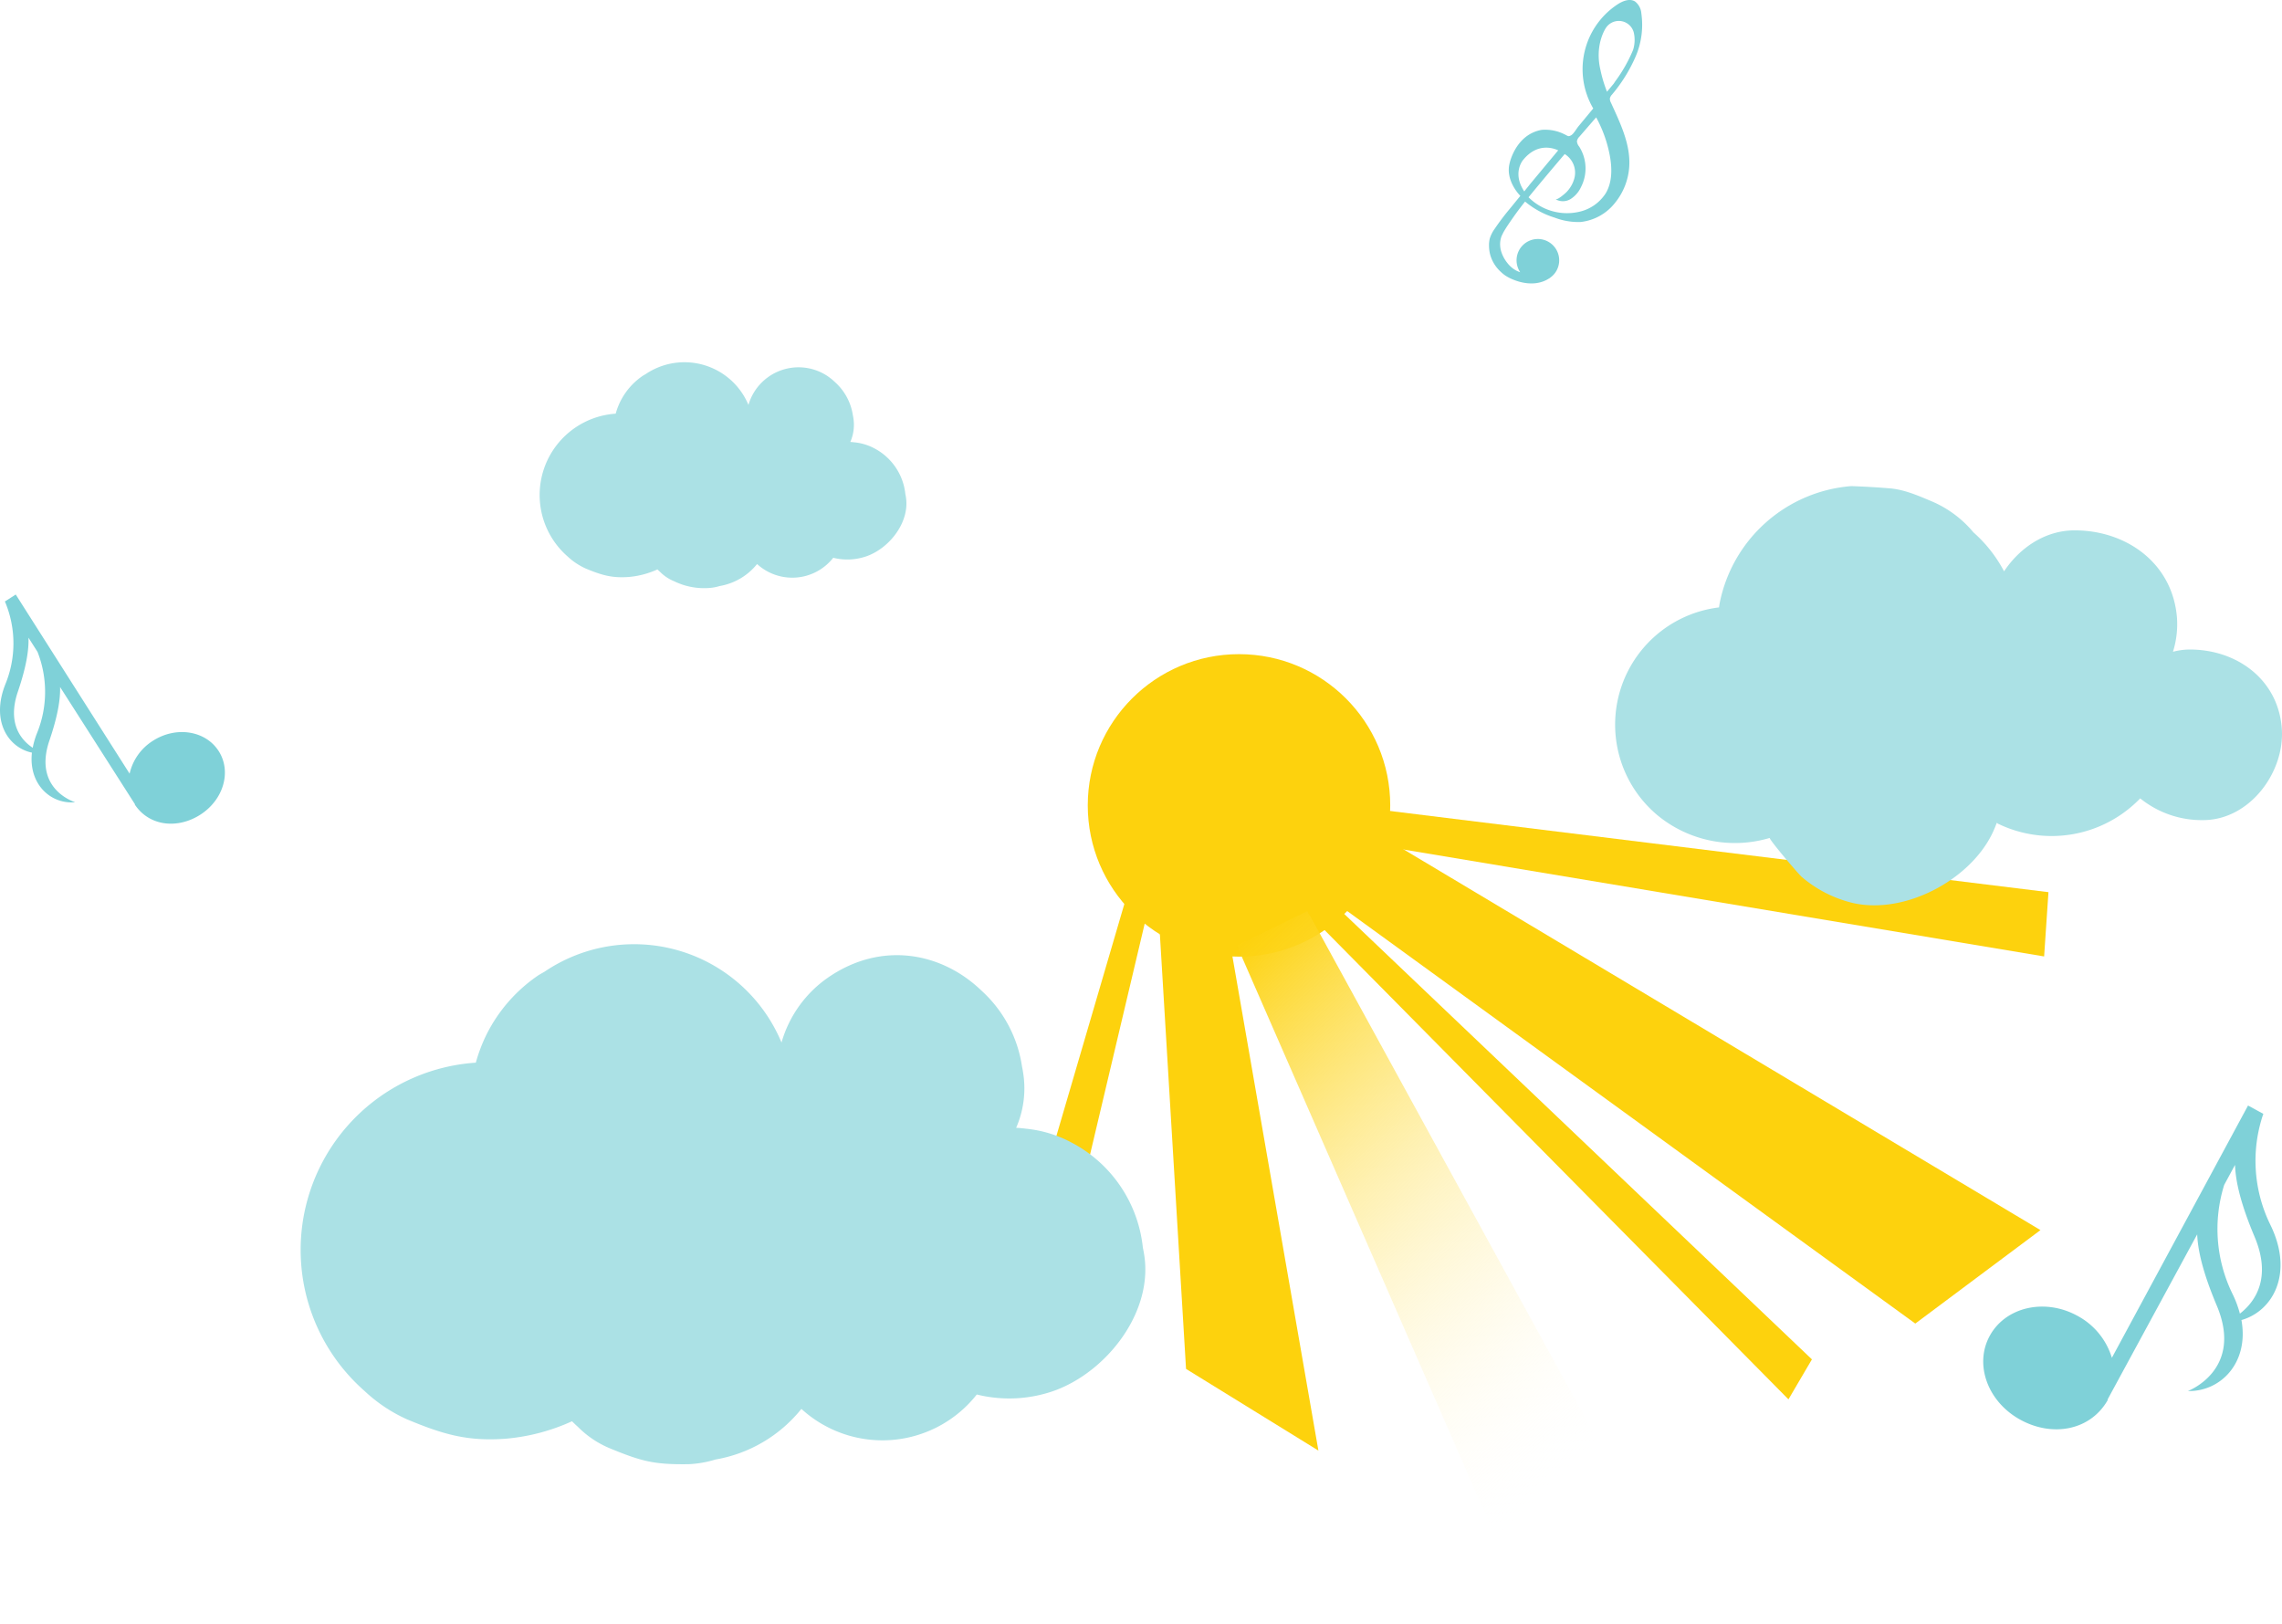 <svg xmlns="http://www.w3.org/2000/svg" xmlns:xlink="http://www.w3.org/1999/xlink" width="588" height="418.366" viewBox="0 0 588 418.366"><defs><style>.a{fill:#7fd1d8;}.b{fill:#fdd20d;}.c{fill:url(#a);}.d{fill:url(#b);}.e{fill:url(#c);}.f{fill:url(#d);}.g{fill:url(#e);}.h{fill:url(#f);}.i{fill:url(#g);}.j{fill:url(#h);}.k{fill:url(#i);}.l{fill:url(#j);}.m{fill:url(#k);}.n{fill:url(#l);}.o{fill:url(#m);}.p{fill:url(#n);}.q{fill:url(#o);}.r{fill:url(#p);}.s{fill:url(#q);}.t{fill:url(#r);}.u{fill:#abe1e5;}</style><linearGradient id="a" x1="0.172" y1="-0.056" x2="0.681" y2="0.825" gradientUnits="objectBoundingBox"><stop offset="0" stop-color="#fdd20d"/><stop offset="1" stop-color="#fff" stop-opacity="0"/></linearGradient><linearGradient id="b" x1="-24.891" y1="23.197" x2="-24.574" y2="24.453" xlink:href="#a"/><linearGradient id="c" x1="64.811" y1="-32.662" x2="66.24" y2="-31.532" xlink:href="#a"/><linearGradient id="d" x1="52.956" y1="-278.237" x2="53.484" y2="-271.989" xlink:href="#a"/><linearGradient id="e" x1="-99.191" y1="67.193" x2="-98.866" y2="71.343" xlink:href="#a"/><linearGradient id="f" x1="-9.47" y1="24.253" x2="-9.019" y2="25.45" xlink:href="#a"/><linearGradient id="g" x1="847.984" y1="-27.442" x2="849.702" y2="-25.817" xlink:href="#a"/><linearGradient id="h" x1="543.119" y1="-418.04" x2="544.333" y2="-414.857" xlink:href="#a"/><linearGradient id="i" x1="489.242" y1="-212.62" x2="490.214" y2="-207.741" xlink:href="#a"/><linearGradient id="j" x1="-23.211" y1="-56.955" x2="-22.915" y2="-55.52" xlink:href="#a"/><linearGradient id="k" x1="-77.475" y1="-26.274" x2="-76.986" y2="-25.467" xlink:href="#a"/><linearGradient id="l" x1="-25.235" y1="-202.059" x2="-24.736" y2="-198.063" xlink:href="#a"/><linearGradient id="m" x1="-33.692" y1="-63.455" x2="-32.816" y2="-61.349" xlink:href="#a"/><linearGradient id="n" x1="-179.895" y1="-22.507" x2="-179.134" y2="-21.441" xlink:href="#a"/><linearGradient id="o" x1="-8.294" y1="-30.884" x2="-7.95" y2="-30.015" xlink:href="#a"/><linearGradient id="p" x1="92.277" y1="-1143.512" x2="92.828" y2="-1119.695" xlink:href="#a"/><linearGradient id="q" x1="85.722" y1="-779.491" x2="86.649" y2="-772.285" xlink:href="#a"/><linearGradient id="r" x1="166.134" y1="-109.645" x2="167.089" y2="-105.376" xlink:href="#a"/></defs><g transform="translate(-366.111 -297.542)"><path class="a" d="M938.2,605.953a37.374,37.374,0,0,1-1.9-28.485l.078-.143-3.956-2.159-35.088,65a18.267,18.267,0,0,0-8.921-10.844c-8.394-4.58-18.49-2.255-22.552,5.19s-.472,17.048,7.922,21.627c8.32,4.539,18.07,2.733,22.519-5.143l-.091-.049-.063.115.011-.021.014-.027,23.144-42.658c.18,4.319,1.547,10.057,5.046,18.354,7,16.6-7.439,22.013-7.439,22.013,8.429.2,15.8-7.294,13.792-18.282C938.778,628.152,944.292,618.469,938.2,605.953ZM928.417,623.7a38.039,38.039,0,0,1-2.14-28.086l2.787-5.149c.155,4.335,1.489,10.092,5.026,18.479,4.588,10.88-.038,16.95-3.771,19.842A27.432,27.432,0,0,0,928.417,623.7Z" transform="translate(12.941 7.213)"/><path class="a" d="M374.339,487.579c-.9,8.221,4.936,13.368,11.15,12.775,0,0-10.95-3.235-6.655-15.865,2.146-6.313,2.854-10.622,2.759-13.821l19.342,30.285.011.018.01.014-.053-.081-.064.041c3.7,5.582,11,6.4,16.9,2.611,5.958-3.825,8.1-11.106,4.71-16.39s-10.972-6.469-16.93-2.644A13.527,13.527,0,0,0,399.507,493l-29.34-46.159-2.808,1.8.065.1a27.661,27.661,0,0,1,.1,21.137C363.68,479.449,368.264,486.309,374.339,487.579Zm.205-1.249c-2.91-1.939-6.646-6.179-3.831-14.456,2.17-6.381,2.852-10.7,2.738-13.912l2.329,3.657a28.161,28.161,0,0,1-.1,20.855A20.332,20.332,0,0,0,374.545,486.33Z" transform="translate(0 3.879)"/><g transform="translate(749.785 297.542)"><path class="a" d="M745.384,339.57c-1.19,4.6,2.759,8.435,2.759,8.435l-.087.107-1.72,2.107q-.48.591-.962,1.18a62.953,62.953,0,0,0-3.869,5.13,8.549,8.549,0,0,0-1.239,2.46,7.224,7.224,0,0,0-.194,1.992,9.093,9.093,0,0,0,.362,2.411,9.384,9.384,0,0,0,2.725,4.24,8.119,8.119,0,0,0,1.9,1.367s5.46,3.172,10.131.5c.056-.029.108-.066.163-.1.14-.085.282-.157.421-.252l-.033-.006a5.423,5.423,0,0,0,1.758-1.937,5.492,5.492,0,1,0-9.4.472l-.108-.036a6.237,6.237,0,0,1-1.183-.545,7.145,7.145,0,0,1-1.938-1.7,9.136,9.136,0,0,1-1.707-3.2,6.47,6.47,0,0,1-.21-1.187,5.932,5.932,0,0,1,.375-2.7c.206-.389.377-.787.6-1.17.7-1.194,1.505-2.345,2.293-3.476,1-1.431,2.05-2.827,3.138-4.191a21.781,21.781,0,0,0,7.606,4.137,17,17,0,0,0,6.744,1.126,13.08,13.08,0,0,0,8.9-5.022,16.473,16.473,0,0,0,3.6-9.367c.315-5.721-2.349-11.124-4.719-16.341a2.054,2.054,0,0,1-.27-1.136,2.1,2.1,0,0,1,.526-.945,39.63,39.63,0,0,0,6.051-9.7A20.678,20.678,0,0,0,779.319,301a4.273,4.273,0,0,0-1.649-3.093c-1.381-.832-3.164-.11-4.51.779a19.993,19.993,0,0,0-6.236,26.8l-3.82,4.614c-.5.607-1.228,1.952-1.914,2.317-.739.391-.751.164-1.615-.241A11.085,11.085,0,0,0,753.658,331C746.935,332.171,745.384,339.57,745.384,339.57Zm31.793-29.133a38.408,38.408,0,0,1-4.543,8.009c-.115.155-.362.566-.485.715l-1.68,2.016a34.459,34.459,0,0,1-1.681-5.585c-1.582-6.625,1.414-10.883,1.414-10.883a3.98,3.98,0,0,1,7.244,1.587A8.49,8.49,0,0,1,777.177,310.438Zm-26.924,37.93.043-.053c2.939-3.6,6.367-7.665,9.273-11.079a5.641,5.641,0,0,1,2.387,6.59,8.022,8.022,0,0,1-1.946,3.228c-.319.323-2.349,2.136-2.841,1.8a3.8,3.8,0,0,0,3.935-.039,7.207,7.207,0,0,0,2.677-3.091,10.49,10.49,0,0,0-.482-10.417,2.385,2.385,0,0,1-.575-1.365,2.124,2.124,0,0,1,.645-1.194l4.305-4.969a33.236,33.236,0,0,1,3.484,9.674c.639,3.326.714,6.969-1.012,9.882a10.94,10.94,0,0,1-7.114,4.832A14.019,14.019,0,0,1,750.253,348.367Zm-1.44-9.561c3.622-4.5,7.707-3.167,9.081-2.531l-7.379,8.858c-.036.044-.062.092-.1.138l-1.267,1.583C745.986,342.133,748.812,338.806,748.812,338.806Z" transform="translate(-740.069 -297.542)"/></g><g transform="translate(443.597 368.675)"><g transform="translate(71.057)"><circle class="b" cx="38.968" cy="38.968" r="38.968" transform="translate(131.74 97.409)"/><path class="c" d="M676.757,535.217l76.369,174.746,40-4.443L694.94,526.331Z" transform="translate(-506.582 -362.73)"/><path class="d" d="M696.713,521.137,851.032,633.183l32.25-24.081L707.9,504.27Z" transform="translate(-506.064 -363.303)"/><path class="e" d="M656.809,522.2l7.354,122.2,34.108,21.043-23.794-136.75Z" transform="translate(-507.101 -362.837)"/><path class="f" d="M702.531,486.274l90.3-14.025,21.937,21.595-104.084,4.316Z" transform="translate(-505.913 -364.135)"/><path class="g" d="M709.086,509.515l174.974,29.2,1.117-16.56-182.06-22.448Z" transform="translate(-505.897 -363.422)"/><path class="h" d="M694.69,527.194l123.75,125.182,6.045-10.3L693.233,517.084Z" transform="translate(-506.154 -362.97)"/><path class="i" d="M649.753,522.654l-27.707,94.583,10.9,3.184,23.58-99.637Z" transform="translate(-508.004 -362.874)"/><path class="j" d="M643.1,509.873l-44.226,41.171,5.563,9.7,43.247-47.311Z" transform="translate(-508.606 -363.158)"/><path class="k" d="M700.521,480.43l53.72-27.662,7.241,8.52-59.164,24.661Z" transform="translate(-505.965 -364.641)"/><path class="l" d="M644.948,486.408,510.892,423.457l18.689-20.941L659.8,477.751Z" transform="translate(-510.892 -365.947)"/><path class="m" d="M663.258,478.168l-47.573-96.982,34.057-14.312,33.215,107.4Z" transform="translate(-508.169 -366.873)"/><path class="n" d="M649.111,497.627,538.59,478.353l-7.067-20.969,118.012,29.933Z" transform="translate(-510.356 -364.521)"/><path class="o" d="M696.606,478.136,742.5,431.364l-12.013-14.5-41.918,55.4Z" transform="translate(-506.275 -365.574)"/><path class="p" d="M677.107,472.69l36.7-97.7,15.748,1.476L684.016,477.127Z" transform="translate(-506.573 -366.662)"/><path class="q" d="M657.328,477.807l-70.879-82.2,11.746-1.957,67.968,86.209Z" transform="translate(-508.929 -366.177)"/><path class="r" d="M645.407,500.812l-97.713,3.031,1.021-6.257,100.89-.18Z" transform="translate(-509.936 -363.482)"/><path class="s" d="M653.7,506.2,599.451,524.8l-6.958-4.206,59.583-17.31Z" transform="translate(-508.772 -363.329)"/><path class="t" d="M701.516,479.21l45.2-25.4-5.255-4.96-44.4,28.7Z" transform="translate(-506.055 -364.743)"/></g><g transform="translate(338.776 54.112)"><path class="u" d="M943.513,482c-.97-12.652-11.674-20.282-23.671-20.282a17.139,17.139,0,0,0-4.367.58,23.758,23.758,0,0,0,1.037-8.7c-1.078-14.088-13-22.583-26.359-22.583-7.582,0-14.123,4.434-18.2,10.558a35.423,35.423,0,0,0-7.895-10.046,28.493,28.493,0,0,0-10.377-7.833c-3.491-1.467-7.026-3.064-10.8-3.467q-5.149-.439-10.311-.61a37.593,37.593,0,0,0-33.884,30.105c-.073.38-.121.763-.184,1.146a30.428,30.428,0,0,0-15.848,53.555,31.358,31.358,0,0,0,28.94,5.833c-.429.136,7.379,9.338,8.251,10.069a31.6,31.6,0,0,0,13.163,6.7c13.257,3.016,29.889-5.775,35.8-17.691a30.006,30.006,0,0,0,1.263-2.963c.118.08.235.16.355.24a31.687,31.687,0,0,0,36.606-6.54,25.222,25.222,0,0,0,16.206,5.6C935.248,505.672,944.375,493.272,943.513,482Z" transform="translate(-771.832 -419.615)"/></g><g transform="translate(0 172.151)"><path class="u" d="M658.874,614.106c-.041-.239-.085-.476-.128-.715-.03-.175-.079-.344-.113-.513a34.646,34.646,0,0,0-18.786-27.333c-.615-.32-1.239-.621-1.882-.9-.087-.039-.181-.074-.27-.111a31.227,31.227,0,0,0-9.065-2.332c-.895-.118-1.777-.2-2.652-.243a25.4,25.4,0,0,0,1.83-13.987c-.046-.278-.087-.558-.133-.835-.054-.345-.128-.682-.193-1.023a32.907,32.907,0,0,0-10.13-19.215c-.1-.1-.209-.2-.313-.294-.223-.2-.432-.421-.659-.614-10.088-9.228-25.085-12.045-38.574-2.95a30.6,30.6,0,0,0-12.284,16.943A41.142,41.142,0,0,0,504.5,541.71l-1.51.869a40.127,40.127,0,0,0-13.527,15.435,41.444,41.444,0,0,0-2.711,7.159,48.35,48.35,0,0,0-28.693,84.568,39.694,39.694,0,0,0,10.977,7.334c9.119,3.8,15.5,5.745,25.493,4.979a51.672,51.672,0,0,0,17.007-4.488c.5.49,1,.977,1.532,1.446a25.116,25.116,0,0,0,8.393,5.594c8.14,3.346,11.375,4.146,20.182,4.019a27.888,27.888,0,0,0,6.843-1.2,36.263,36.263,0,0,0,22.155-13.046l.43.382a30.943,30.943,0,0,0,44.767-4.094,34.67,34.67,0,0,0,19.756-.9C649.216,644.976,661.645,629.313,658.874,614.106Z" transform="translate(-441.635 -534.664)"/></g><g transform="translate(61.56 22.202)"><path class="u" d="M595.976,423.013c-.017-.1-.037-.207-.055-.311-.013-.076-.035-.149-.049-.223a15.043,15.043,0,0,0-8.158-11.87c-.268-.14-.539-.27-.818-.392-.038-.017-.078-.032-.117-.048a13.577,13.577,0,0,0-3.937-1.013c-.389-.051-.771-.085-1.152-.106a11.023,11.023,0,0,0,.8-6.075c-.019-.12-.038-.242-.057-.362-.024-.15-.056-.3-.084-.444a14.3,14.3,0,0,0-4.4-8.344c-.044-.044-.091-.085-.136-.127-.1-.087-.188-.183-.286-.267a13.442,13.442,0,0,0-22.085,6.077,17.867,17.867,0,0,0-26.5-7.935l-.656.378a17.42,17.42,0,0,0-5.874,6.7,17.867,17.867,0,0,0-1.177,3.109,21,21,0,0,0-12.461,36.725,17.222,17.222,0,0,0,4.767,3.185c3.96,1.649,6.73,2.5,11.07,2.163a22.427,22.427,0,0,0,7.385-1.949c.216.213.436.425.666.628a10.915,10.915,0,0,0,3.644,2.43,17.636,17.636,0,0,0,8.765,1.745,12.15,12.15,0,0,0,2.971-.521,15.749,15.749,0,0,0,9.622-5.665l.187.165a13.437,13.437,0,0,0,19.44-1.778,15.046,15.046,0,0,0,8.579-.392C591.782,436.418,597.18,429.616,595.976,423.013Z" transform="translate(-501.636 -388.513)"/></g></g></g></svg>